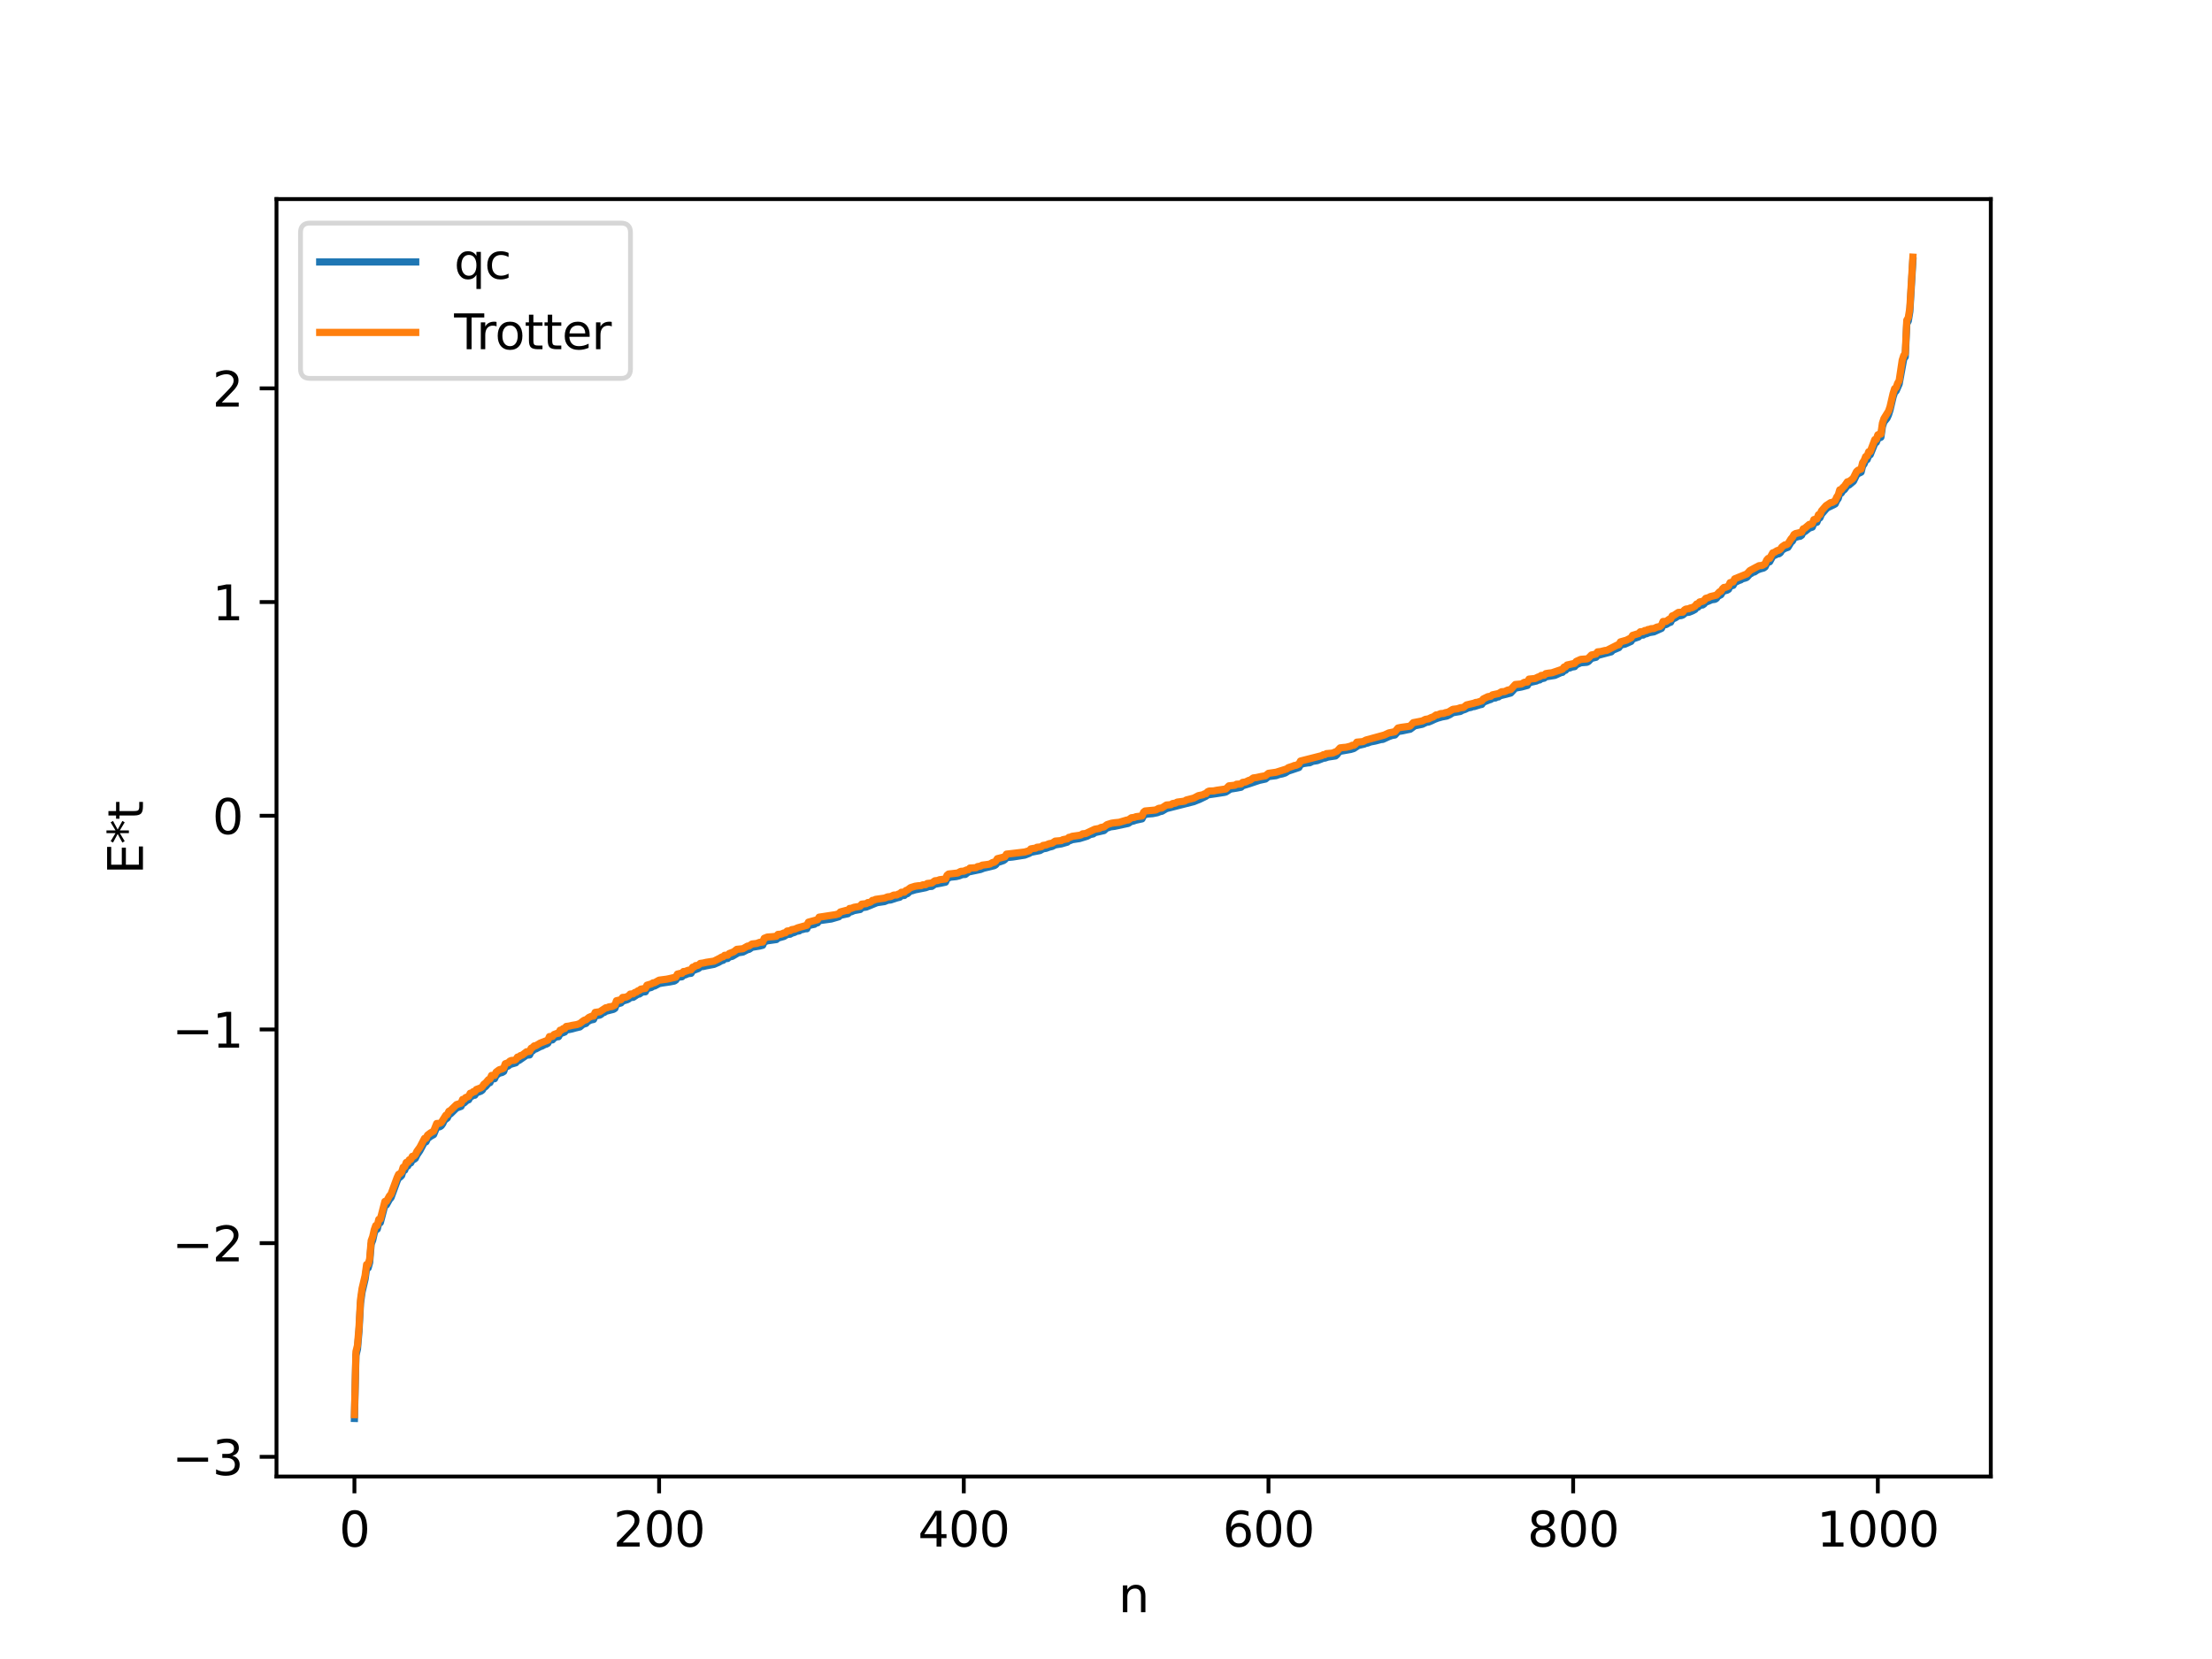 <?xml version="1.0" encoding="utf-8" standalone="no"?>
<!DOCTYPE svg PUBLIC "-//W3C//DTD SVG 1.1//EN"
  "http://www.w3.org/Graphics/SVG/1.1/DTD/svg11.dtd">
<svg xmlns:xlink="http://www.w3.org/1999/xlink" width="460.8pt" height="345.6pt" viewBox="0 0 460.8 345.6" xmlns="http://www.w3.org/2000/svg" version="1.1">
 <defs>
  <style type="text/css">*{stroke-linejoin: round; stroke-linecap: butt}</style>
 </defs>
 <g id="figure_1">
  <g id="patch_1">
   <path d="M 0 345.6 
L 460.8 345.6 
L 460.8 0 
L 0 0 
z
" style="fill: #ffffff"/>
  </g>
  <g id="axes_1">
   <g id="patch_2">
    <path d="M 57.6 307.584 
L 414.72 307.584 
L 414.72 41.472 
L 57.6 41.472 
z
" style="fill: #ffffff"/>
   </g>
   <g id="matplotlib.axis_1">
    <g id="xtick_1">
     <g id="line2d_1">
      <defs>
       <path id="m05a77fb571" d="M 0 0 
L 0 3.5 
" style="stroke: #000000; stroke-width: 0.8"/>
      </defs>
      <g>
       <use xlink:href="#m05a77fb571" x="73.833" y="307.584" style="stroke: #000000; stroke-width: 0.8"/>
      </g>
     </g>
     <g id="text_1">
      <!-- 0 -->
      <g transform="translate(70.651 322.182) scale(0.1 -0.1)">
       <defs>
        <path id="DejaVuSans-30" d="M 2034 4250 
Q 1547 4250 1301 3770 
Q 1056 3291 1056 2328 
Q 1056 1369 1301 889 
Q 1547 409 2034 409 
Q 2525 409 2770 889 
Q 3016 1369 3016 2328 
Q 3016 3291 2770 3770 
Q 2525 4250 2034 4250 
z
M 2034 4750 
Q 2819 4750 3233 4129 
Q 3647 3509 3647 2328 
Q 3647 1150 3233 529 
Q 2819 -91 2034 -91 
Q 1250 -91 836 529 
Q 422 1150 422 2328 
Q 422 3509 836 4129 
Q 1250 4750 2034 4750 
z
" transform="scale(0.016)"/>
       </defs>
       <use xlink:href="#DejaVuSans-30"/>
      </g>
     </g>
    </g>
    <g id="xtick_2">
     <g id="line2d_2">
      <g>
       <use xlink:href="#m05a77fb571" x="137.304" y="307.584" style="stroke: #000000; stroke-width: 0.8"/>
      </g>
     </g>
     <g id="text_2">
      <!-- 200 -->
      <g transform="translate(127.76 322.182) scale(0.1 -0.1)">
       <defs>
        <path id="DejaVuSans-32" d="M 1228 531 
L 3431 531 
L 3431 0 
L 469 0 
L 469 531 
Q 828 903 1448 1529 
Q 2069 2156 2228 2338 
Q 2531 2678 2651 2914 
Q 2772 3150 2772 3378 
Q 2772 3750 2511 3984 
Q 2250 4219 1831 4219 
Q 1534 4219 1204 4116 
Q 875 4013 500 3803 
L 500 4441 
Q 881 4594 1212 4672 
Q 1544 4750 1819 4750 
Q 2544 4750 2975 4387 
Q 3406 4025 3406 3419 
Q 3406 3131 3298 2873 
Q 3191 2616 2906 2266 
Q 2828 2175 2409 1742 
Q 1991 1309 1228 531 
z
" transform="scale(0.016)"/>
       </defs>
       <use xlink:href="#DejaVuSans-32"/>
       <use xlink:href="#DejaVuSans-30" x="63.623"/>
       <use xlink:href="#DejaVuSans-30" x="127.246"/>
      </g>
     </g>
    </g>
    <g id="xtick_3">
     <g id="line2d_3">
      <g>
       <use xlink:href="#m05a77fb571" x="200.775" y="307.584" style="stroke: #000000; stroke-width: 0.8"/>
      </g>
     </g>
     <g id="text_3">
      <!-- 400 -->
      <g transform="translate(191.231 322.182) scale(0.1 -0.1)">
       <defs>
        <path id="DejaVuSans-34" d="M 2419 4116 
L 825 1625 
L 2419 1625 
L 2419 4116 
z
M 2253 4666 
L 3047 4666 
L 3047 1625 
L 3713 1625 
L 3713 1100 
L 3047 1100 
L 3047 0 
L 2419 0 
L 2419 1100 
L 313 1100 
L 313 1709 
L 2253 4666 
z
" transform="scale(0.016)"/>
       </defs>
       <use xlink:href="#DejaVuSans-34"/>
       <use xlink:href="#DejaVuSans-30" x="63.623"/>
       <use xlink:href="#DejaVuSans-30" x="127.246"/>
      </g>
     </g>
    </g>
    <g id="xtick_4">
     <g id="line2d_4">
      <g>
       <use xlink:href="#m05a77fb571" x="264.246" y="307.584" style="stroke: #000000; stroke-width: 0.8"/>
      </g>
     </g>
     <g id="text_4">
      <!-- 600 -->
      <g transform="translate(254.702 322.182) scale(0.1 -0.1)">
       <defs>
        <path id="DejaVuSans-36" d="M 2113 2584 
Q 1688 2584 1439 2293 
Q 1191 2003 1191 1497 
Q 1191 994 1439 701 
Q 1688 409 2113 409 
Q 2538 409 2786 701 
Q 3034 994 3034 1497 
Q 3034 2003 2786 2293 
Q 2538 2584 2113 2584 
z
M 3366 4563 
L 3366 3988 
Q 3128 4100 2886 4159 
Q 2644 4219 2406 4219 
Q 1781 4219 1451 3797 
Q 1122 3375 1075 2522 
Q 1259 2794 1537 2939 
Q 1816 3084 2150 3084 
Q 2853 3084 3261 2657 
Q 3669 2231 3669 1497 
Q 3669 778 3244 343 
Q 2819 -91 2113 -91 
Q 1303 -91 875 529 
Q 447 1150 447 2328 
Q 447 3434 972 4092 
Q 1497 4750 2381 4750 
Q 2619 4750 2861 4703 
Q 3103 4656 3366 4563 
z
" transform="scale(0.016)"/>
       </defs>
       <use xlink:href="#DejaVuSans-36"/>
       <use xlink:href="#DejaVuSans-30" x="63.623"/>
       <use xlink:href="#DejaVuSans-30" x="127.246"/>
      </g>
     </g>
    </g>
    <g id="xtick_5">
     <g id="line2d_5">
      <g>
       <use xlink:href="#m05a77fb571" x="327.717" y="307.584" style="stroke: #000000; stroke-width: 0.8"/>
      </g>
     </g>
     <g id="text_5">
      <!-- 800 -->
      <g transform="translate(318.173 322.182) scale(0.1 -0.1)">
       <defs>
        <path id="DejaVuSans-38" d="M 2034 2216 
Q 1584 2216 1326 1975 
Q 1069 1734 1069 1313 
Q 1069 891 1326 650 
Q 1584 409 2034 409 
Q 2484 409 2743 651 
Q 3003 894 3003 1313 
Q 3003 1734 2745 1975 
Q 2488 2216 2034 2216 
z
M 1403 2484 
Q 997 2584 770 2862 
Q 544 3141 544 3541 
Q 544 4100 942 4425 
Q 1341 4750 2034 4750 
Q 2731 4750 3128 4425 
Q 3525 4100 3525 3541 
Q 3525 3141 3298 2862 
Q 3072 2584 2669 2484 
Q 3125 2378 3379 2068 
Q 3634 1759 3634 1313 
Q 3634 634 3220 271 
Q 2806 -91 2034 -91 
Q 1263 -91 848 271 
Q 434 634 434 1313 
Q 434 1759 690 2068 
Q 947 2378 1403 2484 
z
M 1172 3481 
Q 1172 3119 1398 2916 
Q 1625 2713 2034 2713 
Q 2441 2713 2670 2916 
Q 2900 3119 2900 3481 
Q 2900 3844 2670 4047 
Q 2441 4250 2034 4250 
Q 1625 4250 1398 4047 
Q 1172 3844 1172 3481 
z
" transform="scale(0.016)"/>
       </defs>
       <use xlink:href="#DejaVuSans-38"/>
       <use xlink:href="#DejaVuSans-30" x="63.623"/>
       <use xlink:href="#DejaVuSans-30" x="127.246"/>
      </g>
     </g>
    </g>
    <g id="xtick_6">
     <g id="line2d_6">
      <g>
       <use xlink:href="#m05a77fb571" x="391.188" y="307.584" style="stroke: #000000; stroke-width: 0.8"/>
      </g>
     </g>
     <g id="text_6">
      <!-- 1000 -->
      <g transform="translate(378.463 322.182) scale(0.1 -0.1)">
       <defs>
        <path id="DejaVuSans-31" d="M 794 531 
L 1825 531 
L 1825 4091 
L 703 3866 
L 703 4441 
L 1819 4666 
L 2450 4666 
L 2450 531 
L 3481 531 
L 3481 0 
L 794 0 
L 794 531 
z
" transform="scale(0.016)"/>
       </defs>
       <use xlink:href="#DejaVuSans-31"/>
       <use xlink:href="#DejaVuSans-30" x="63.623"/>
       <use xlink:href="#DejaVuSans-30" x="127.246"/>
       <use xlink:href="#DejaVuSans-30" x="190.869"/>
      </g>
     </g>
    </g>
    <g id="text_7">
     <!-- n -->
     <g transform="translate(232.991 335.861) scale(0.1 -0.1)">
      <defs>
       <path id="DejaVuSans-6e" d="M 3513 2113 
L 3513 0 
L 2938 0 
L 2938 2094 
Q 2938 2591 2744 2837 
Q 2550 3084 2163 3084 
Q 1697 3084 1428 2787 
Q 1159 2491 1159 1978 
L 1159 0 
L 581 0 
L 581 3500 
L 1159 3500 
L 1159 2956 
Q 1366 3272 1645 3428 
Q 1925 3584 2291 3584 
Q 2894 3584 3203 3211 
Q 3513 2838 3513 2113 
z
" transform="scale(0.016)"/>
      </defs>
      <use xlink:href="#DejaVuSans-6e"/>
     </g>
    </g>
   </g>
   <g id="matplotlib.axis_2">
    <g id="ytick_1">
     <g id="line2d_7">
      <defs>
       <path id="mbba3d3f5a4" d="M 0 0 
L -3.5 0 
" style="stroke: #000000; stroke-width: 0.8"/>
      </defs>
      <g>
       <use xlink:href="#mbba3d3f5a4" x="57.6" y="303.486" style="stroke: #000000; stroke-width: 0.8"/>
      </g>
     </g>
     <g id="text_8">
      <!-- −3 -->
      <g transform="translate(35.858 307.285) scale(0.1 -0.1)">
       <defs>
        <path id="DejaVuSans-2212" d="M 678 2272 
L 4684 2272 
L 4684 1741 
L 678 1741 
L 678 2272 
z
" transform="scale(0.016)"/>
        <path id="DejaVuSans-33" d="M 2597 2516 
Q 3050 2419 3304 2112 
Q 3559 1806 3559 1356 
Q 3559 666 3084 287 
Q 2609 -91 1734 -91 
Q 1441 -91 1130 -33 
Q 819 25 488 141 
L 488 750 
Q 750 597 1062 519 
Q 1375 441 1716 441 
Q 2309 441 2620 675 
Q 2931 909 2931 1356 
Q 2931 1769 2642 2001 
Q 2353 2234 1838 2234 
L 1294 2234 
L 1294 2753 
L 1863 2753 
Q 2328 2753 2575 2939 
Q 2822 3125 2822 3475 
Q 2822 3834 2567 4026 
Q 2313 4219 1838 4219 
Q 1578 4219 1281 4162 
Q 984 4106 628 3988 
L 628 4550 
Q 988 4650 1302 4700 
Q 1616 4750 1894 4750 
Q 2613 4750 3031 4423 
Q 3450 4097 3450 3541 
Q 3450 3153 3228 2886 
Q 3006 2619 2597 2516 
z
" transform="scale(0.016)"/>
       </defs>
       <use xlink:href="#DejaVuSans-2212"/>
       <use xlink:href="#DejaVuSans-33" x="83.789"/>
      </g>
     </g>
    </g>
    <g id="ytick_2">
     <g id="line2d_8">
      <g>
       <use xlink:href="#mbba3d3f5a4" x="57.6" y="258.97" style="stroke: #000000; stroke-width: 0.8"/>
      </g>
     </g>
     <g id="text_9">
      <!-- −2 -->
      <g transform="translate(35.858 262.769) scale(0.1 -0.1)">
       <use xlink:href="#DejaVuSans-2212"/>
       <use xlink:href="#DejaVuSans-32" x="83.789"/>
      </g>
     </g>
    </g>
    <g id="ytick_3">
     <g id="line2d_9">
      <g>
       <use xlink:href="#mbba3d3f5a4" x="57.6" y="214.454" style="stroke: #000000; stroke-width: 0.8"/>
      </g>
     </g>
     <g id="text_10">
      <!-- −1 -->
      <g transform="translate(35.858 218.253) scale(0.1 -0.1)">
       <use xlink:href="#DejaVuSans-2212"/>
       <use xlink:href="#DejaVuSans-31" x="83.789"/>
      </g>
     </g>
    </g>
    <g id="ytick_4">
     <g id="line2d_10">
      <g>
       <use xlink:href="#mbba3d3f5a4" x="57.6" y="169.937" style="stroke: #000000; stroke-width: 0.8"/>
      </g>
     </g>
     <g id="text_11">
      <!-- 0 -->
      <g transform="translate(44.237 173.737) scale(0.1 -0.1)">
       <use xlink:href="#DejaVuSans-30"/>
      </g>
     </g>
    </g>
    <g id="ytick_5">
     <g id="line2d_11">
      <g>
       <use xlink:href="#mbba3d3f5a4" x="57.6" y="125.421" style="stroke: #000000; stroke-width: 0.8"/>
      </g>
     </g>
     <g id="text_12">
      <!-- 1 -->
      <g transform="translate(44.237 129.22) scale(0.1 -0.1)">
       <use xlink:href="#DejaVuSans-31"/>
      </g>
     </g>
    </g>
    <g id="ytick_6">
     <g id="line2d_12">
      <g>
       <use xlink:href="#mbba3d3f5a4" x="57.6" y="80.905" style="stroke: #000000; stroke-width: 0.8"/>
      </g>
     </g>
     <g id="text_13">
      <!-- 2 -->
      <g transform="translate(44.237 84.704) scale(0.1 -0.1)">
       <use xlink:href="#DejaVuSans-32"/>
      </g>
     </g>
    </g>
    <g id="text_14">
     <!-- E*t -->
     <g transform="translate(29.778 182.148) rotate(-90) scale(0.1 -0.1)">
      <defs>
       <path id="DejaVuSans-45" d="M 628 4666 
L 3578 4666 
L 3578 4134 
L 1259 4134 
L 1259 2753 
L 3481 2753 
L 3481 2222 
L 1259 2222 
L 1259 531 
L 3634 531 
L 3634 0 
L 628 0 
L 628 4666 
z
" transform="scale(0.016)"/>
       <path id="DejaVuSans-2a" d="M 3009 3897 
L 1888 3291 
L 3009 2681 
L 2828 2375 
L 1778 3009 
L 1778 1831 
L 1422 1831 
L 1422 3009 
L 372 2375 
L 191 2681 
L 1313 3291 
L 191 3897 
L 372 4206 
L 1422 3572 
L 1422 4750 
L 1778 4750 
L 1778 3572 
L 2828 4206 
L 3009 3897 
z
" transform="scale(0.016)"/>
       <path id="DejaVuSans-74" d="M 1172 4494 
L 1172 3500 
L 2356 3500 
L 2356 3053 
L 1172 3053 
L 1172 1153 
Q 1172 725 1289 603 
Q 1406 481 1766 481 
L 2356 481 
L 2356 0 
L 1766 0 
Q 1100 0 847 248 
Q 594 497 594 1153 
L 594 3053 
L 172 3053 
L 172 3500 
L 594 3500 
L 594 4494 
L 1172 4494 
z
" transform="scale(0.016)"/>
      </defs>
      <use xlink:href="#DejaVuSans-45"/>
      <use xlink:href="#DejaVuSans-2a" x="63.184"/>
      <use xlink:href="#DejaVuSans-74" x="113.184"/>
     </g>
    </g>
   </g>
   <g id="line2d_13">
    <path d="M 73.833 295.488 
L 74.15 282.338 
L 74.467 281.043 
L 74.785 277.303 
L 75.102 271.496 
L 75.42 269.191 
L 76.054 266.49 
L 76.372 264.193 
L 76.689 264.151 
L 77.006 263.001 
L 77.324 259.178 
L 77.641 258.349 
L 77.958 256.923 
L 78.276 256.08 
L 78.593 256.046 
L 78.91 254.765 
L 79.228 254.706 
L 80.18 251.045 
L 80.497 251.005 
L 81.132 249.86 
L 81.449 249.51 
L 82.719 246.043 
L 83.036 245.36 
L 83.353 245.206 
L 83.671 244.876 
L 83.988 243.874 
L 84.305 243.776 
L 84.623 242.937 
L 84.94 242.904 
L 85.258 242.317 
L 85.575 242.256 
L 85.892 241.628 
L 86.21 241.546 
L 86.527 241.302 
L 86.844 240.628 
L 87.479 239.69 
L 88.431 237.9 
L 88.748 237.863 
L 89.066 237.185 
L 89.7 236.717 
L 90.335 236.361 
L 90.97 234.836 
L 91.605 234.726 
L 91.922 234.525 
L 92.239 234.071 
L 92.557 233.384 
L 93.191 232.904 
L 93.509 232.215 
L 93.826 232.062 
L 95.096 230.825 
L 96.048 230.48 
L 96.365 229.797 
L 96.682 229.763 
L 97.317 229.195 
L 97.634 229.106 
L 97.952 228.492 
L 98.269 228.393 
L 98.586 228.171 
L 98.904 228.156 
L 99.221 227.669 
L 100.173 227.312 
L 100.491 227.082 
L 100.808 226.538 
L 101.125 226.387 
L 101.76 225.643 
L 102.077 225.533 
L 102.395 224.758 
L 103.029 224.723 
L 103.347 224.046 
L 103.981 223.572 
L 104.616 223.408 
L 104.934 223.213 
L 105.251 222.324 
L 105.886 222.065 
L 106.203 221.774 
L 107.472 221.386 
L 107.79 220.914 
L 108.107 220.912 
L 109.694 219.807 
L 110.329 219.759 
L 110.646 219.079 
L 110.963 218.925 
L 111.281 218.584 
L 111.598 218.527 
L 112.55 218.027 
L 112.867 217.931 
L 113.502 217.588 
L 113.82 217.511 
L 114.137 217.319 
L 114.454 216.658 
L 115.089 216.623 
L 115.406 216.252 
L 116.041 215.972 
L 116.358 215.962 
L 116.676 215.357 
L 117.628 214.998 
L 117.945 214.559 
L 118.58 214.47 
L 119.215 214.334 
L 119.849 214.154 
L 120.801 213.928 
L 121.436 213.394 
L 122.071 213.201 
L 122.388 212.83 
L 123.023 212.502 
L 123.658 212.366 
L 123.975 211.622 
L 124.927 211.471 
L 125.244 211.289 
L 125.562 210.958 
L 125.879 210.909 
L 126.196 210.673 
L 127.148 210.427 
L 127.783 210.269 
L 128.1 210.065 
L 128.418 209.196 
L 129.37 208.927 
L 129.687 208.557 
L 130.639 208.268 
L 130.957 208.108 
L 131.274 207.816 
L 131.909 207.757 
L 132.861 207.119 
L 133.178 207.083 
L 133.813 206.649 
L 134.448 206.611 
L 134.765 205.949 
L 135.717 205.688 
L 136.034 205.432 
L 136.352 205.412 
L 137.304 204.905 
L 137.939 204.783 
L 139.525 204.553 
L 140.477 204.369 
L 140.795 204.156 
L 141.112 203.597 
L 142.064 203.481 
L 142.381 203.131 
L 142.699 203.105 
L 143.334 202.83 
L 143.968 202.758 
L 144.286 202.223 
L 145.555 201.734 
L 145.872 201.404 
L 146.507 201.337 
L 147.142 201.191 
L 148.729 200.895 
L 149.681 200.483 
L 150.315 200.12 
L 150.633 200.052 
L 150.95 199.731 
L 151.585 199.671 
L 151.902 199.367 
L 152.537 199.224 
L 153.806 198.476 
L 154.758 198.334 
L 155.71 197.839 
L 156.028 197.776 
L 156.662 197.336 
L 158.249 197.08 
L 158.884 196.918 
L 159.201 196.226 
L 159.836 195.992 
L 161.74 195.723 
L 162.058 195.421 
L 163.327 195.072 
L 163.962 194.672 
L 164.596 194.611 
L 164.914 194.418 
L 165.548 194.223 
L 165.866 194.034 
L 166.5 193.921 
L 166.818 193.659 
L 167.135 193.646 
L 167.77 193.476 
L 168.087 193.474 
L 168.405 192.812 
L 169.674 192.541 
L 169.991 192.284 
L 170.309 192.244 
L 170.626 191.793 
L 173.165 191.442 
L 174.752 190.98 
L 175.069 190.678 
L 176.656 190.339 
L 176.973 189.974 
L 177.291 189.956 
L 177.925 189.693 
L 179.195 189.463 
L 179.512 189.099 
L 180.464 188.956 
L 182.686 188.047 
L 184.272 187.809 
L 184.907 187.544 
L 185.542 187.477 
L 186.811 187.062 
L 187.446 186.905 
L 187.763 186.591 
L 188.398 186.539 
L 188.715 186.233 
L 189.033 186.166 
L 189.667 185.605 
L 189.985 185.575 
L 190.62 185.371 
L 192.841 184.926 
L 193.476 184.689 
L 194.11 184.647 
L 194.745 184.205 
L 196.015 183.975 
L 196.967 183.772 
L 197.284 183.06 
L 197.919 182.74 
L 199.188 182.607 
L 199.823 182.451 
L 200.458 182.195 
L 201.092 182.157 
L 201.727 181.656 
L 204.266 181.125 
L 204.9 180.873 
L 207.122 180.335 
L 207.439 180.139 
L 207.757 179.682 
L 208.391 179.497 
L 209.026 179.274 
L 209.343 179.056 
L 209.661 178.656 
L 210.93 178.537 
L 213.469 178.139 
L 214.421 177.769 
L 214.739 177.554 
L 216.643 177.188 
L 217.277 176.829 
L 217.912 176.723 
L 218.547 176.487 
L 219.181 176.327 
L 219.816 176.006 
L 221.086 175.801 
L 222.355 175.432 
L 222.672 175.12 
L 222.99 175.094 
L 223.307 174.93 
L 224.894 174.686 
L 226.481 174.199 
L 227.115 173.854 
L 227.75 173.714 
L 228.067 173.457 
L 229.972 173.027 
L 230.606 172.438 
L 230.924 172.421 
L 231.241 172.265 
L 232.193 172.138 
L 235.049 171.527 
L 235.684 171.096 
L 236.001 171.074 
L 236.636 170.86 
L 237.905 170.583 
L 238.223 169.903 
L 238.858 169.601 
L 240.127 169.495 
L 241.079 169.306 
L 241.714 169.054 
L 242.031 169.011 
L 242.983 168.447 
L 248.696 166.997 
L 249.33 166.739 
L 249.965 166.487 
L 251.234 165.868 
L 251.552 165.598 
L 253.139 165.368 
L 255.043 165.071 
L 255.36 164.993 
L 256.312 164.385 
L 257.581 164.182 
L 258.534 163.999 
L 258.851 163.697 
L 260.12 163.309 
L 262.342 162.564 
L 263.611 162.291 
L 264.246 161.781 
L 265.833 161.574 
L 266.467 161.346 
L 267.102 161.222 
L 267.737 161.022 
L 268.372 160.623 
L 269.006 160.421 
L 270.593 159.886 
L 270.91 159.283 
L 271.545 159.065 
L 272.497 158.917 
L 272.815 158.906 
L 273.449 158.603 
L 274.401 158.455 
L 275.353 158.091 
L 275.671 157.941 
L 275.988 157.932 
L 276.623 157.715 
L 278.21 157.473 
L 278.527 157.195 
L 278.844 156.758 
L 279.162 156.513 
L 281.383 156.121 
L 282.018 155.929 
L 282.97 155.295 
L 284.239 154.996 
L 284.557 154.832 
L 284.874 154.804 
L 285.509 154.56 
L 286.461 154.38 
L 287.73 154.05 
L 288.048 154.034 
L 289.317 153.452 
L 289.952 153.224 
L 290.586 153.113 
L 291.221 152.398 
L 292.173 152.242 
L 293.125 152.035 
L 293.76 151.915 
L 294.712 151.205 
L 296.299 150.877 
L 296.934 150.566 
L 297.251 150.435 
L 297.568 150.426 
L 298.203 150.165 
L 298.838 149.86 
L 299.472 149.613 
L 300.424 149.344 
L 301.377 149.172 
L 302.011 148.884 
L 302.646 148.475 
L 304.233 148.204 
L 304.55 148.002 
L 305.185 147.788 
L 305.82 147.478 
L 306.454 147.357 
L 306.772 147.203 
L 307.089 147.196 
L 308.358 146.801 
L 308.676 146.746 
L 308.993 146.29 
L 310.262 145.789 
L 310.58 145.701 
L 310.897 145.449 
L 311.532 145.397 
L 311.849 145.207 
L 312.167 145.182 
L 312.484 144.938 
L 313.753 144.627 
L 314.388 144.456 
L 314.705 144.371 
L 315.658 143.352 
L 316.927 143.124 
L 318.196 142.787 
L 318.514 142.222 
L 320.1 141.858 
L 320.418 141.661 
L 320.735 141.647 
L 321.053 141.411 
L 321.687 141.273 
L 322.005 140.998 
L 323.909 140.697 
L 325.178 140.118 
L 325.496 140.061 
L 325.813 139.684 
L 326.13 139.634 
L 326.448 139.256 
L 327.082 139.126 
L 327.4 138.971 
L 328.034 138.87 
L 328.352 138.495 
L 329.304 138.07 
L 330.573 137.964 
L 330.891 137.806 
L 331.525 137.151 
L 332.477 136.926 
L 332.795 136.551 
L 335.651 135.791 
L 335.968 135.454 
L 337.238 134.922 
L 337.555 134.471 
L 337.872 134.314 
L 338.507 134.188 
L 339.777 133.618 
L 340.094 133.124 
L 341.363 132.682 
L 341.681 132.319 
L 342.315 132.293 
L 342.633 132.066 
L 342.95 132.039 
L 343.585 131.781 
L 344.537 131.625 
L 346.124 130.903 
L 346.441 130.22 
L 347.076 130.11 
L 347.71 129.717 
L 348.028 129.624 
L 348.345 129.006 
L 348.98 128.721 
L 349.615 128.309 
L 350.249 128.227 
L 350.567 128.11 
L 351.201 127.597 
L 351.836 127.553 
L 352.471 127.303 
L 353.105 126.967 
L 353.423 126.534 
L 353.74 126.475 
L 354.058 126.108 
L 354.692 126.024 
L 355.01 125.803 
L 355.327 125.357 
L 355.644 125.34 
L 356.596 124.934 
L 357.231 124.856 
L 357.548 124.676 
L 357.866 124.224 
L 358.5 123.893 
L 358.818 123.346 
L 359.135 123.109 
L 359.77 122.954 
L 360.087 122.765 
L 360.405 122.108 
L 361.039 121.949 
L 361.357 121.356 
L 362.309 120.908 
L 362.626 120.809 
L 362.943 120.587 
L 363.578 120.418 
L 363.896 120.284 
L 364.53 119.59 
L 364.848 119.444 
L 365.165 119.175 
L 365.482 119.153 
L 366.117 118.73 
L 366.752 118.497 
L 367.386 118.334 
L 367.704 118.097 
L 368.021 117.438 
L 368.339 117.075 
L 368.656 117.034 
L 369.291 115.872 
L 369.925 115.581 
L 370.243 115.375 
L 370.56 115.369 
L 370.877 115.155 
L 371.195 114.63 
L 371.829 114.24 
L 372.464 114.019 
L 373.099 112.966 
L 373.416 112.708 
L 373.734 112.039 
L 374.686 111.754 
L 375.003 111.718 
L 375.32 111.499 
L 375.638 110.848 
L 375.955 110.77 
L 376.907 110.009 
L 377.542 109.805 
L 377.859 108.973 
L 378.494 108.803 
L 378.811 108.017 
L 379.129 107.879 
L 379.446 107.14 
L 380.398 106.04 
L 380.715 105.76 
L 381.985 105.158 
L 382.302 104.977 
L 382.62 104.277 
L 382.937 103.851 
L 383.254 102.754 
L 383.572 102.726 
L 383.889 102.223 
L 384.206 102.014 
L 384.841 101.15 
L 385.158 101.062 
L 386.11 100.264 
L 386.745 98.959 
L 387.062 98.668 
L 387.697 98.367 
L 388.015 97.086 
L 388.332 96.659 
L 388.649 95.843 
L 388.967 95.731 
L 389.284 94.894 
L 389.601 94.745 
L 390.553 92.368 
L 390.871 92.153 
L 391.188 91.356 
L 391.823 91.088 
L 392.14 88.878 
L 392.458 87.901 
L 393.092 87.131 
L 393.41 86.431 
L 393.727 85.428 
L 394.362 82.706 
L 394.679 81.747 
L 394.996 81.453 
L 395.631 79.993 
L 396.583 74.748 
L 396.9 74.338 
L 397.218 67.463 
L 397.535 66.86 
L 397.853 64.914 
L 398.487 54.321 
L 398.487 54.321 
" clip-path="url(#p1b95c0c2c4)" style="fill: none; stroke: #1f77b4; stroke-width: 1.5; stroke-linecap: square"/>
   </g>
   <g id="line2d_14">
    <path d="M 73.833 294.694 
L 74.15 281.562 
L 74.467 280.276 
L 74.785 276.546 
L 75.102 270.735 
L 75.42 268.43 
L 76.054 265.741 
L 76.372 263.414 
L 76.689 263.414 
L 77.006 262.258 
L 77.324 258.453 
L 77.641 257.603 
L 77.958 256.191 
L 78.276 255.297 
L 78.593 255.297 
L 78.91 254.012 
L 79.228 253.967 
L 80.18 250.281 
L 80.497 250.281 
L 81.132 249.125 
L 81.449 248.768 
L 82.719 245.321 
L 83.036 244.631 
L 83.353 244.471 
L 83.671 244.142 
L 83.988 243.147 
L 84.305 243.058 
L 84.623 242.165 
L 84.94 242.165 
L 85.258 241.6 
L 85.575 241.531 
L 85.892 240.88 
L 86.21 240.834 
L 86.527 240.544 
L 86.844 239.859 
L 87.479 238.976 
L 88.431 237.149 
L 88.748 237.149 
L 89.066 236.47 
L 89.7 235.993 
L 90.335 235.636 
L 90.97 234.049 
L 91.605 234.007 
L 91.922 233.831 
L 92.874 232.321 
L 93.191 232.189 
L 93.509 231.499 
L 93.826 231.338 
L 95.096 230.109 
L 96.048 229.809 
L 96.365 229.033 
L 96.682 229.033 
L 97 228.641 
L 97.634 228.399 
L 97.952 227.747 
L 98.269 227.702 
L 98.586 227.412 
L 98.904 227.405 
L 99.221 226.964 
L 100.173 226.61 
L 100.491 226.344 
L 100.808 225.844 
L 101.125 225.642 
L 101.76 224.904 
L 102.077 224.794 
L 102.395 224.03 
L 103.029 224.017 
L 103.347 223.338 
L 103.981 222.861 
L 104.616 222.662 
L 104.934 222.503 
L 105.251 221.6 
L 105.886 221.379 
L 106.203 221.054 
L 106.52 220.917 
L 107.155 220.874 
L 107.472 220.698 
L 107.79 220.212 
L 108.107 220.15 
L 108.424 219.893 
L 108.742 219.825 
L 109.694 219.099 
L 110.329 219.017 
L 110.646 218.367 
L 110.963 218.206 
L 111.281 217.877 
L 111.598 217.85 
L 112.55 217.286 
L 114.137 216.676 
L 114.454 215.942 
L 115.089 215.901 
L 115.406 215.508 
L 116.041 215.267 
L 116.358 215.238 
L 116.676 214.615 
L 116.993 214.57 
L 117.31 214.279 
L 117.628 214.272 
L 117.945 213.832 
L 118.58 213.744 
L 119.215 213.595 
L 120.167 213.436 
L 120.801 213.212 
L 121.436 212.712 
L 121.753 212.509 
L 122.071 212.448 
L 122.705 211.929 
L 123.34 211.665 
L 123.658 211.662 
L 123.975 210.898 
L 124.927 210.772 
L 126.196 209.94 
L 126.514 209.921 
L 126.831 209.751 
L 127.466 209.675 
L 128.1 209.371 
L 128.418 208.468 
L 129.053 208.328 
L 129.37 208.247 
L 129.687 207.784 
L 130.322 207.742 
L 130.957 207.449 
L 131.274 207.087 
L 131.909 207.018 
L 132.226 206.76 
L 132.543 206.693 
L 132.861 206.415 
L 133.178 206.322 
L 133.496 206.057 
L 134.448 205.885 
L 134.765 205.235 
L 135.717 204.954 
L 136.034 204.745 
L 136.352 204.717 
L 137.304 204.185 
L 138.891 203.977 
L 139.525 203.844 
L 140.795 203.544 
L 141.112 202.92 
L 141.747 202.768 
L 142.064 202.768 
L 142.381 202.384 
L 142.699 202.376 
L 143.334 202.134 
L 143.968 202.024 
L 144.286 201.483 
L 144.603 201.438 
L 144.92 201.147 
L 145.238 201.14 
L 145.555 201.003 
L 145.872 200.7 
L 146.507 200.611 
L 147.142 200.463 
L 148.729 200.221 
L 149.998 199.579 
L 150.315 199.377 
L 150.633 199.316 
L 150.95 199.004 
L 151.585 198.984 
L 151.902 198.639 
L 152.854 198.271 
L 153.489 197.765 
L 154.758 197.639 
L 155.71 197.096 
L 156.028 197.073 
L 156.662 196.647 
L 157.615 196.543 
L 158.249 196.306 
L 158.884 196.239 
L 159.201 195.467 
L 159.836 195.21 
L 161.105 195.114 
L 161.74 195.031 
L 162.058 194.652 
L 162.692 194.61 
L 163.327 194.34 
L 163.644 194.317 
L 163.962 193.954 
L 164.596 193.886 
L 164.914 193.663 
L 165.548 193.56 
L 166.183 193.282 
L 168.087 192.753 
L 168.405 192.102 
L 170.309 191.585 
L 170.626 191.064 
L 171.578 190.921 
L 174.117 190.529 
L 174.752 190.337 
L 175.069 189.973 
L 176.339 189.636 
L 176.656 189.636 
L 176.973 189.251 
L 177.291 189.244 
L 177.925 189.002 
L 178.877 188.844 
L 179.195 188.775 
L 179.512 188.35 
L 180.464 188.243 
L 180.781 188.015 
L 181.099 188.008 
L 181.416 187.87 
L 181.734 187.567 
L 182.051 187.541 
L 182.368 187.36 
L 184.272 187.089 
L 184.907 186.833 
L 185.542 186.772 
L 186.177 186.456 
L 186.811 186.438 
L 187.129 186.245 
L 187.446 186.184 
L 187.763 185.872 
L 188.398 185.851 
L 188.715 185.507 
L 189.033 185.401 
L 189.667 184.918 
L 190.62 184.62 
L 191.254 184.526 
L 191.889 184.498 
L 192.206 184.33 
L 192.841 184.286 
L 193.158 184.049 
L 194.11 183.941 
L 194.745 183.486 
L 195.38 183.411 
L 195.697 183.265 
L 196.967 183.106 
L 197.284 182.335 
L 197.601 182.078 
L 199.188 181.899 
L 199.505 181.864 
L 200.14 181.52 
L 200.775 181.477 
L 201.41 181.207 
L 201.727 181.184 
L 202.044 180.831 
L 203.314 180.753 
L 203.631 180.531 
L 204.266 180.428 
L 204.583 180.228 
L 205.535 180.108 
L 206.17 180.01 
L 206.805 179.659 
L 207.122 179.62 
L 207.439 179.387 
L 207.757 178.88 
L 209.343 178.48 
L 209.661 177.931 
L 210.93 177.789 
L 213.469 177.486 
L 214.421 177.205 
L 214.739 176.841 
L 215.373 176.727 
L 215.691 176.706 
L 216.008 176.504 
L 216.643 176.444 
L 216.96 176.372 
L 217.277 176.119 
L 217.912 176.023 
L 218.547 175.76 
L 219.181 175.643 
L 219.816 175.218 
L 221.086 175.111 
L 221.403 174.919 
L 222.355 174.738 
L 222.672 174.435 
L 222.99 174.409 
L 223.307 174.228 
L 224.894 174.003 
L 225.211 173.916 
L 225.529 173.7 
L 226.163 173.639 
L 228.067 172.739 
L 229.02 172.576 
L 229.337 172.374 
L 229.972 172.268 
L 230.606 171.785 
L 231.558 171.488 
L 232.193 171.393 
L 233.145 171.301 
L 234.732 170.832 
L 235.049 170.809 
L 235.684 170.354 
L 236.319 170.278 
L 236.636 170.132 
L 237.905 169.974 
L 238.223 169.203 
L 238.54 168.945 
L 240.444 168.766 
L 240.762 168.732 
L 241.396 168.387 
L 242.031 168.31 
L 242.983 167.699 
L 243.935 167.621 
L 244.253 167.399 
L 244.887 167.296 
L 245.205 167.096 
L 246.157 166.976 
L 246.791 166.878 
L 247.109 166.66 
L 248.696 166.254 
L 249.648 165.748 
L 250.6 165.558 
L 250.917 165.37 
L 251.234 165.348 
L 251.552 164.947 
L 251.869 164.792 
L 252.821 164.757 
L 253.456 164.629 
L 255.36 164.354 
L 255.995 163.709 
L 257.264 163.574 
L 257.581 163.371 
L 258.534 163.312 
L 258.851 162.987 
L 259.486 162.891 
L 260.12 162.579 
L 260.438 162.51 
L 261.072 162.063 
L 261.707 161.979 
L 262.659 161.768 
L 263.611 161.606 
L 264.246 161.096 
L 265.833 160.871 
L 268.054 160.173 
L 268.372 159.919 
L 269.324 159.607 
L 269.641 159.464 
L 269.958 159.444 
L 270.593 159.136 
L 270.91 158.539 
L 275.353 157.411 
L 275.671 157.221 
L 275.988 157.209 
L 276.305 157 
L 277.575 156.883 
L 278.527 156.489 
L 279.162 155.799 
L 279.796 155.72 
L 280.431 155.665 
L 281.383 155.427 
L 281.7 155.255 
L 282.018 155.255 
L 282.335 155.065 
L 282.653 154.604 
L 283.922 154.489 
L 284.557 154.163 
L 288.365 153.122 
L 289.317 152.678 
L 290.586 152.425 
L 291.221 151.66 
L 291.856 151.525 
L 293.443 151.311 
L 293.76 151.242 
L 294.395 150.546 
L 296.299 150.18 
L 296.934 149.854 
L 297.568 149.758 
L 298.203 149.447 
L 298.52 149.378 
L 299.155 148.931 
L 299.472 148.924 
L 300.107 148.656 
L 300.742 148.611 
L 301.059 148.474 
L 301.694 148.342 
L 302.646 147.764 
L 303.598 147.652 
L 304.233 147.436 
L 304.867 147.367 
L 305.502 146.851 
L 307.089 146.475 
L 307.406 146.331 
L 307.724 146.312 
L 308.676 146.004 
L 308.993 145.598 
L 309.945 145.129 
L 310.58 145.037 
L 310.897 144.751 
L 312.167 144.479 
L 312.801 144.105 
L 313.436 144.063 
L 314.071 143.765 
L 314.705 143.639 
L 315.34 142.938 
L 315.658 142.595 
L 316.927 142.484 
L 317.562 142.123 
L 318.196 142.072 
L 318.514 141.471 
L 319.783 141.344 
L 320.418 141.031 
L 320.735 140.95 
L 321.053 140.711 
L 321.687 140.648 
L 322.005 140.332 
L 322.639 140.223 
L 323.274 140.153 
L 323.909 139.942 
L 325.496 139.4 
L 325.813 138.961 
L 326.13 138.92 
L 326.448 138.527 
L 327.082 138.392 
L 328.034 138.178 
L 328.352 137.783 
L 329.304 137.356 
L 330.573 137.259 
L 330.891 137.099 
L 331.525 136.444 
L 332.16 136.315 
L 332.477 136.246 
L 332.795 135.798 
L 333.429 135.736 
L 334.381 135.504 
L 334.699 135.494 
L 336.92 134.365 
L 337.238 134.304 
L 337.555 133.718 
L 338.824 133.357 
L 339.777 132.871 
L 340.094 132.36 
L 341.363 131.969 
L 341.681 131.618 
L 342.315 131.552 
L 342.633 131.347 
L 342.95 131.34 
L 343.267 131.146 
L 343.585 131.127 
L 343.902 130.973 
L 344.537 130.931 
L 345.172 130.633 
L 345.806 130.506 
L 346.124 130.225 
L 346.441 129.463 
L 347.076 129.455 
L 347.71 128.991 
L 348.028 128.94 
L 348.345 128.302 
L 348.662 128.212 
L 349.615 127.579 
L 350.567 127.516 
L 350.884 127.073 
L 351.201 126.881 
L 351.836 126.81 
L 352.153 126.631 
L 352.471 126.604 
L 353.105 126.268 
L 353.423 125.828 
L 353.74 125.788 
L 354.058 125.395 
L 354.692 125.26 
L 355.01 125.075 
L 355.327 124.651 
L 355.962 124.476 
L 356.279 124.281 
L 357.548 123.983 
L 358.183 123.3 
L 358.5 123.183 
L 358.818 122.666 
L 359.135 122.371 
L 359.453 122.362 
L 360.087 122.078 
L 360.405 121.372 
L 361.039 121.232 
L 361.357 120.586 
L 363.896 119.559 
L 364.53 118.864 
L 366.434 117.841 
L 367.069 117.799 
L 367.704 117.444 
L 368.021 116.685 
L 368.339 116.331 
L 368.656 116.323 
L 369.291 115.17 
L 369.608 115.08 
L 370.243 114.685 
L 370.56 114.626 
L 370.877 114.428 
L 371.195 113.94 
L 371.829 113.499 
L 372.147 113.471 
L 372.464 113.281 
L 373.099 112.263 
L 373.416 111.916 
L 373.734 111.343 
L 374.051 111.149 
L 375.32 110.851 
L 375.638 110.168 
L 375.955 110.05 
L 376.907 109.239 
L 377.224 109.229 
L 377.542 109.063 
L 377.859 108.239 
L 378.494 108.1 
L 378.811 107.231 
L 379.129 107.219 
L 379.446 106.426 
L 380.398 105.334 
L 381.35 104.708 
L 381.667 104.68 
L 382.302 104.312 
L 382.62 103.552 
L 382.937 103.101 
L 383.254 102.037 
L 383.572 102.022 
L 383.889 101.553 
L 384.206 101.295 
L 384.841 100.367 
L 385.158 100.323 
L 385.793 99.86 
L 386.11 99.523 
L 386.745 98.239 
L 387.062 97.959 
L 387.697 97.719 
L 388.015 96.374 
L 388.332 95.931 
L 388.649 95.107 
L 388.967 94.982 
L 389.284 94.099 
L 389.601 94.087 
L 390.553 91.576 
L 390.871 91.548 
L 391.188 90.577 
L 391.505 90.434 
L 391.823 90.42 
L 392.14 88.163 
L 392.458 87.191 
L 393.41 85.651 
L 393.727 84.73 
L 394.362 81.975 
L 394.679 80.966 
L 394.996 80.738 
L 395.314 79.833 
L 395.631 79.293 
L 396.266 75.031 
L 396.583 74.058 
L 396.9 73.595 
L 397.218 66.7 
L 397.535 66.16 
L 397.853 64.169 
L 398.487 53.568 
L 398.487 53.568 
" clip-path="url(#p1b95c0c2c4)" style="fill: none; stroke: #ff7f0e; stroke-width: 1.5; stroke-linecap: square"/>
   </g>
   <g id="patch_3">
    <path d="M 57.6 307.584 
L 57.6 41.472 
" style="fill: none; stroke: #000000; stroke-width: 0.8; stroke-linejoin: miter; stroke-linecap: square"/>
   </g>
   <g id="patch_4">
    <path d="M 414.72 307.584 
L 414.72 41.472 
" style="fill: none; stroke: #000000; stroke-width: 0.8; stroke-linejoin: miter; stroke-linecap: square"/>
   </g>
   <g id="patch_5">
    <path d="M 57.6 307.584 
L 414.72 307.584 
" style="fill: none; stroke: #000000; stroke-width: 0.8; stroke-linejoin: miter; stroke-linecap: square"/>
   </g>
   <g id="patch_6">
    <path d="M 57.6 41.472 
L 414.72 41.472 
" style="fill: none; stroke: #000000; stroke-width: 0.8; stroke-linejoin: miter; stroke-linecap: square"/>
   </g>
   <g id="legend_1">
    <g id="patch_7">
     <path d="M 64.6 78.828 
L 129.342 78.828 
Q 131.342 78.828 131.342 76.828 
L 131.342 48.472 
Q 131.342 46.472 129.342 46.472 
L 64.6 46.472 
Q 62.6 46.472 62.6 48.472 
L 62.6 76.828 
Q 62.6 78.828 64.6 78.828 
z
" style="fill: #ffffff; opacity: 0.8; stroke: #cccccc; stroke-linejoin: miter"/>
    </g>
    <g id="line2d_15">
     <path d="M 66.6 54.57 
L 76.6 54.57 
L 86.6 54.57 
" style="fill: none; stroke: #1f77b4; stroke-width: 1.5; stroke-linecap: square"/>
    </g>
    <g id="text_15">
     <!-- qc -->
     <g transform="translate(94.6 58.07) scale(0.1 -0.1)">
      <defs>
       <path id="DejaVuSans-71" d="M 947 1747 
Q 947 1113 1208 752 
Q 1469 391 1925 391 
Q 2381 391 2643 752 
Q 2906 1113 2906 1747 
Q 2906 2381 2643 2742 
Q 2381 3103 1925 3103 
Q 1469 3103 1208 2742 
Q 947 2381 947 1747 
z
M 2906 525 
Q 2725 213 2448 61 
Q 2172 -91 1784 -91 
Q 1150 -91 751 415 
Q 353 922 353 1747 
Q 353 2572 751 3078 
Q 1150 3584 1784 3584 
Q 2172 3584 2448 3432 
Q 2725 3281 2906 2969 
L 2906 3500 
L 3481 3500 
L 3481 -1331 
L 2906 -1331 
L 2906 525 
z
" transform="scale(0.016)"/>
       <path id="DejaVuSans-63" d="M 3122 3366 
L 3122 2828 
Q 2878 2963 2633 3030 
Q 2388 3097 2138 3097 
Q 1578 3097 1268 2742 
Q 959 2388 959 1747 
Q 959 1106 1268 751 
Q 1578 397 2138 397 
Q 2388 397 2633 464 
Q 2878 531 3122 666 
L 3122 134 
Q 2881 22 2623 -34 
Q 2366 -91 2075 -91 
Q 1284 -91 818 406 
Q 353 903 353 1747 
Q 353 2603 823 3093 
Q 1294 3584 2113 3584 
Q 2378 3584 2631 3529 
Q 2884 3475 3122 3366 
z
" transform="scale(0.016)"/>
      </defs>
      <use xlink:href="#DejaVuSans-71"/>
      <use xlink:href="#DejaVuSans-63" x="63.477"/>
     </g>
    </g>
    <g id="line2d_16">
     <path d="M 66.6 69.249 
L 76.6 69.249 
L 86.6 69.249 
" style="fill: none; stroke: #ff7f0e; stroke-width: 1.5; stroke-linecap: square"/>
    </g>
    <g id="text_16">
     <!-- Trotter -->
     <g transform="translate(94.6 72.749) scale(0.1 -0.1)">
      <defs>
       <path id="DejaVuSans-54" d="M -19 4666 
L 3928 4666 
L 3928 4134 
L 2272 4134 
L 2272 0 
L 1638 0 
L 1638 4134 
L -19 4134 
L -19 4666 
z
" transform="scale(0.016)"/>
       <path id="DejaVuSans-72" d="M 2631 2963 
Q 2534 3019 2420 3045 
Q 2306 3072 2169 3072 
Q 1681 3072 1420 2755 
Q 1159 2438 1159 1844 
L 1159 0 
L 581 0 
L 581 3500 
L 1159 3500 
L 1159 2956 
Q 1341 3275 1631 3429 
Q 1922 3584 2338 3584 
Q 2397 3584 2469 3576 
Q 2541 3569 2628 3553 
L 2631 2963 
z
" transform="scale(0.016)"/>
       <path id="DejaVuSans-6f" d="M 1959 3097 
Q 1497 3097 1228 2736 
Q 959 2375 959 1747 
Q 959 1119 1226 758 
Q 1494 397 1959 397 
Q 2419 397 2687 759 
Q 2956 1122 2956 1747 
Q 2956 2369 2687 2733 
Q 2419 3097 1959 3097 
z
M 1959 3584 
Q 2709 3584 3137 3096 
Q 3566 2609 3566 1747 
Q 3566 888 3137 398 
Q 2709 -91 1959 -91 
Q 1206 -91 779 398 
Q 353 888 353 1747 
Q 353 2609 779 3096 
Q 1206 3584 1959 3584 
z
" transform="scale(0.016)"/>
       <path id="DejaVuSans-65" d="M 3597 1894 
L 3597 1613 
L 953 1613 
Q 991 1019 1311 708 
Q 1631 397 2203 397 
Q 2534 397 2845 478 
Q 3156 559 3463 722 
L 3463 178 
Q 3153 47 2828 -22 
Q 2503 -91 2169 -91 
Q 1331 -91 842 396 
Q 353 884 353 1716 
Q 353 2575 817 3079 
Q 1281 3584 2069 3584 
Q 2775 3584 3186 3129 
Q 3597 2675 3597 1894 
z
M 3022 2063 
Q 3016 2534 2758 2815 
Q 2500 3097 2075 3097 
Q 1594 3097 1305 2825 
Q 1016 2553 972 2059 
L 3022 2063 
z
" transform="scale(0.016)"/>
      </defs>
      <use xlink:href="#DejaVuSans-54"/>
      <use xlink:href="#DejaVuSans-72" x="46.334"/>
      <use xlink:href="#DejaVuSans-6f" x="85.197"/>
      <use xlink:href="#DejaVuSans-74" x="146.379"/>
      <use xlink:href="#DejaVuSans-74" x="185.588"/>
      <use xlink:href="#DejaVuSans-65" x="224.797"/>
      <use xlink:href="#DejaVuSans-72" x="286.32"/>
     </g>
    </g>
   </g>
  </g>
 </g>
 <defs>
  <clipPath id="p1b95c0c2c4">
   <rect x="57.6" y="41.472" width="357.12" height="266.112"/>
  </clipPath>
 </defs>
</svg>
